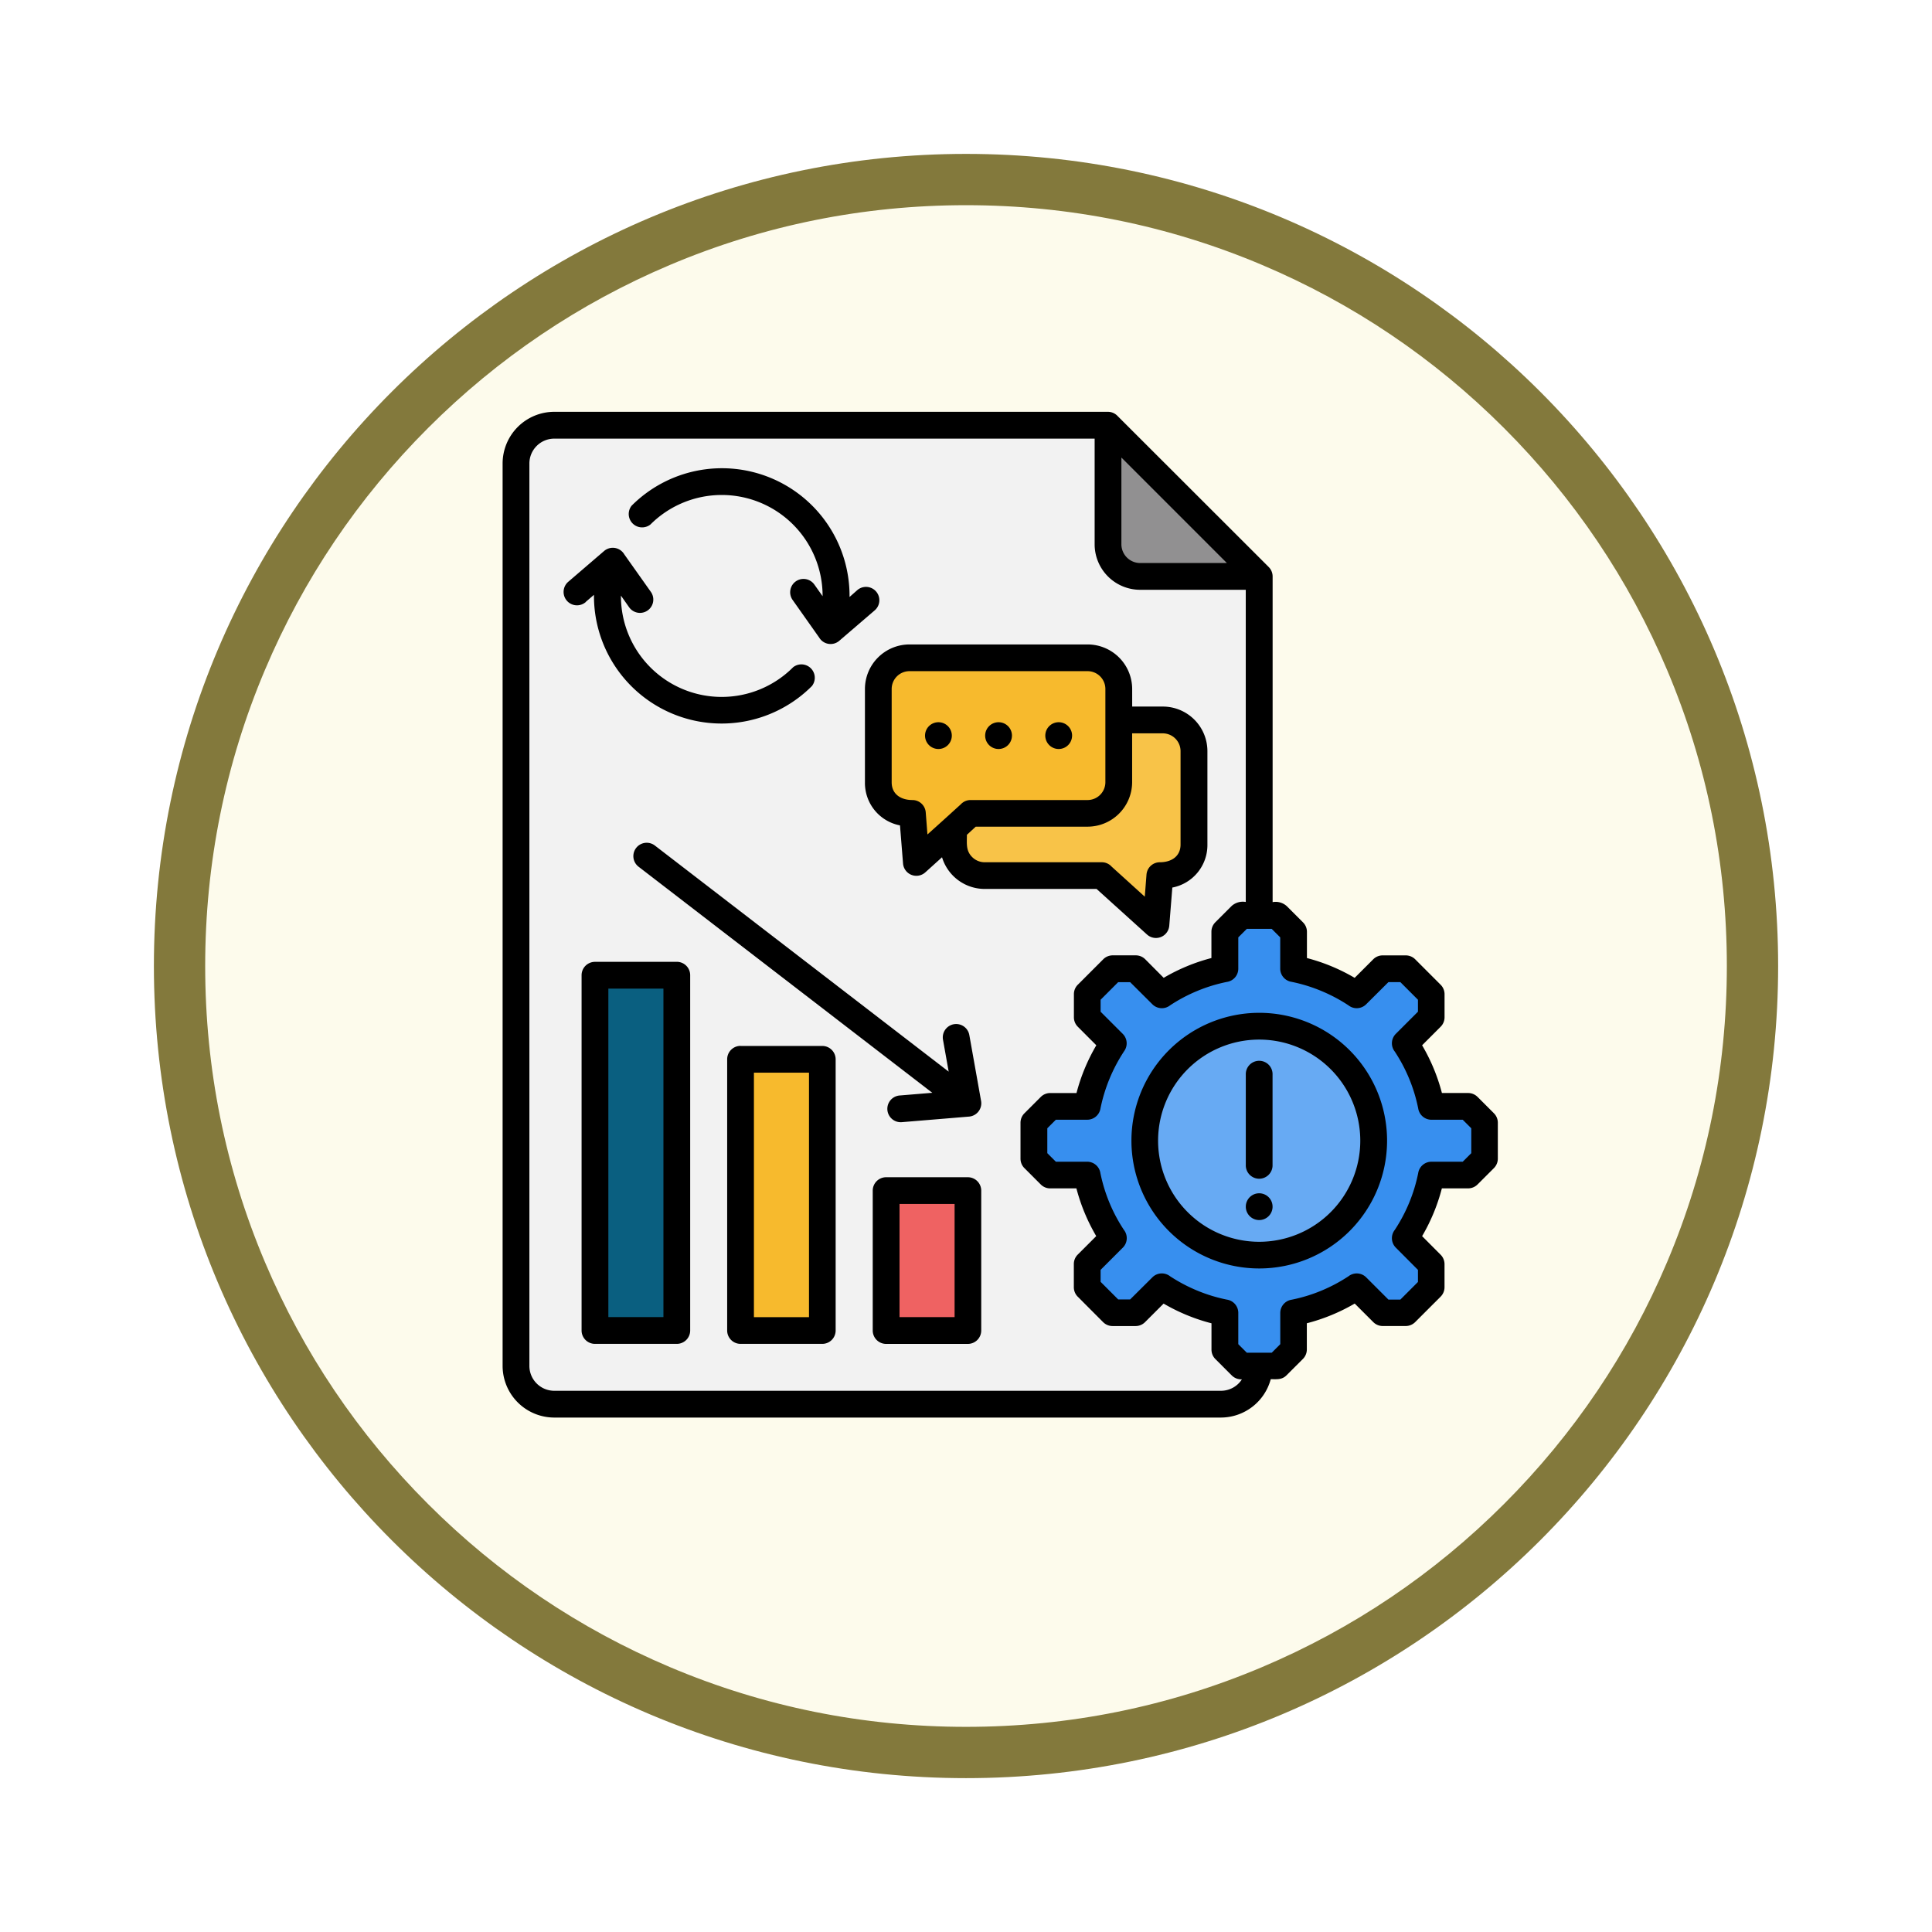 <svg xmlns="http://www.w3.org/2000/svg" xmlns:xlink="http://www.w3.org/1999/xlink" width="113" height="113" viewBox="0 0 113 113">
  <defs>
    <filter id="Trazado_982547" x="0" y="0" width="113" height="113" filterUnits="userSpaceOnUse">
      <feOffset dy="3" input="SourceAlpha"/>
      <feGaussianBlur stdDeviation="3" result="blur"/>
      <feFlood flood-opacity="0.161"/>
      <feComposite operator="in" in2="blur"/>
      <feComposite in="SourceGraphic"/>
    </filter>
  </defs>
  <g id="Grupo_1225492" data-name="Grupo 1225492" transform="translate(-585.509 -1295.342)">
    <g id="Grupo_1225176" data-name="Grupo 1225176" transform="translate(0 -3445.654)">
      <g id="Grupo_1224647" data-name="Grupo 1224647" transform="translate(0 1927)">
        <g id="Grupo_1224292" data-name="Grupo 1224292" transform="translate(0 859.245)">
          <g id="Grupo_1224092" data-name="Grupo 1224092" transform="translate(-88.49 -2620.317)">
            <g id="Grupo_1223184" data-name="Grupo 1223184" transform="translate(683 4581.069)">
              <g id="Grupo_1211216" data-name="Grupo 1211216" transform="translate(0)">
                <g id="Grupo_1210737" data-name="Grupo 1210737">
                  <g id="Grupo_1210537" data-name="Grupo 1210537">
                    <g id="Grupo_1164202" data-name="Grupo 1164202">
                      <g id="Grupo_1158168" data-name="Grupo 1158168">
                        <g id="Grupo_1152576" data-name="Grupo 1152576">
                          <g id="Grupo_1148633" data-name="Grupo 1148633">
                            <g id="Grupo_1148525" data-name="Grupo 1148525">
                              <g transform="matrix(1, 0, 0, 1, -9, -6)" filter="url(#Trazado_982547)">
                                <g id="Trazado_982547-2" data-name="Trazado 982547" transform="translate(9 6)" fill="#fdfbec">
                                  <path d="M 47.5 93.5 C 41.289 93.5 35.265 92.284 29.595 89.886 C 24.118 87.569 19.198 84.252 14.973 80.027 C 10.748 75.802 7.431 70.882 5.114 65.405 C 2.716 59.735 1.5 53.711 1.5 47.5 C 1.5 41.289 2.716 35.265 5.114 29.595 C 7.431 24.118 10.748 19.198 14.973 14.973 C 19.198 10.748 24.118 7.431 29.595 5.114 C 35.265 2.716 41.289 1.5 47.5 1.5 C 53.711 1.5 59.735 2.716 65.405 5.114 C 70.882 7.431 75.802 10.748 80.027 14.973 C 84.252 19.198 87.569 24.118 89.886 29.595 C 92.284 35.265 93.5 41.289 93.5 47.5 C 93.5 53.711 92.284 59.735 89.886 65.405 C 87.569 70.882 84.252 75.802 80.027 80.027 C 75.802 84.252 70.882 87.569 65.405 89.886 C 59.735 92.284 53.711 93.5 47.5 93.5 Z" stroke="none"/>
                                  <path d="M 47.5 3 C 41.491 3 35.664 4.176 30.18 6.496 C 24.881 8.737 20.122 11.946 16.034 16.034 C 11.946 20.122 8.737 24.881 6.496 30.18 C 4.176 35.664 3 41.491 3 47.5 C 3 53.509 4.176 59.336 6.496 64.82 C 8.737 70.119 11.946 74.878 16.034 78.966 C 20.122 83.054 24.881 86.263 30.18 88.504 C 35.664 90.824 41.491 92 47.5 92 C 53.509 92 59.336 90.824 64.82 88.504 C 70.119 86.263 74.878 83.054 78.966 78.966 C 83.054 74.878 86.263 70.119 88.504 64.82 C 90.824 59.336 92 53.509 92 47.5 C 92 41.491 90.824 35.664 88.504 30.18 C 86.263 24.881 83.054 20.122 78.966 16.034 C 74.878 11.946 70.119 8.737 64.82 6.496 C 59.336 4.176 53.509 3 47.5 3 M 47.5 -7.62939453125e-06 C 73.734 -7.62939453125e-06 95 21.266 95 47.5 C 95 73.734 73.734 95 47.5 95 C 21.266 95 -7.62939453125e-06 73.734 -7.62939453125e-06 47.5 C -7.62939453125e-06 21.266 21.266 -7.62939453125e-06 47.5 -7.62939453125e-06 Z" stroke="none" fill="#83793c"/>
                                </g>
                              </g>
                            </g>
                          </g>
                        </g>
                      </g>
                    </g>
                  </g>
                </g>
              </g>
            </g>
          </g>
        </g>
      </g>
    </g>
    <g id="crisis-management_18508888" transform="translate(596.386 1303.428)">
      <g id="Grupo_1225491" data-name="Grupo 1225491" transform="translate(18.52 16)">
        <path id="Trazado_1052746" data-name="Trazado 1052746" d="M63.319,25.069a.784.784,0,0,1,.238.567V44.678a.968.968,0,0,1,.827.234l.951.951a.777.777,0,0,1,.229.553v1.533a10.938,10.938,0,0,1,2.791,1.158l1.086-1.085a.777.777,0,0,1,.553-.229h1.348a.787.787,0,0,1,.559.234l1.483,1.484a.782.782,0,0,1,.229.553v1.348a.782.782,0,0,1-.234.559L72.3,53.051a10.933,10.933,0,0,1,1.159,2.792h1.532a.779.779,0,0,1,.558.234l.951.951a.777.777,0,0,1,.229.553v2.1a.786.786,0,0,1-.234.559l-.952.951a.782.782,0,0,1-.553.229H73.456A10.967,10.967,0,0,1,72.3,64.215L73.382,65.3a.782.782,0,0,1,.229.553V67.2a.781.781,0,0,1-.234.559l-1.483,1.483a.78.78,0,0,1-.554.229H69.992a.779.779,0,0,1-.553-.234l-1.081-1.08a10.982,10.982,0,0,1-2.8,1.153v1.532a.787.787,0,0,1-.234.559l-.952.951c-.273.273-.569.229-.925.229a3.027,3.027,0,0,1-2.916,2.244H21.54a3.025,3.025,0,0,1-3.02-3.02V19.022A3.025,3.025,0,0,1,21.54,16H53.929a.777.777,0,0,1,.559.245Z" transform="translate(-18.52 -16)" fill-rule="evenodd"/>
        <path id="Trazado_1052747" data-name="Trazado 1052747" d="M336.47,317.642a.783.783,0,1,1,1.565,0v5.276a.783.783,0,1,1-1.565,0Zm0,7.711a.783.783,0,1,1,.225.56A.783.783,0,0,1,336.47,325.353Zm.783,2.064a5.913,5.913,0,1,0-5.913-5.913A5.913,5.913,0,0,0,337.253,327.417Z" transform="translate(-293.002 -278.873)" fill="#67aaf3" fill-rule="evenodd"/>
        <path id="Trazado_1052748" data-name="Trazado 1052748" d="M296.15,280.4a7.476,7.476,0,1,1,0-10.577A7.476,7.476,0,0,1,296.15,280.4Zm-13.2-10.5a9.528,9.528,0,0,0-1.37,3.323.783.783,0,0,1-.775.665h-1.835l-.5.5v1.456l.5.5h1.83a.783.783,0,0,1,.775.667,9.385,9.385,0,0,0,1.375,3.321.783.783,0,0,1-.063,1.037l-1.3,1.3v.7l1.028,1.029h.7l1.3-1.292a.782.782,0,0,1,1.037-.061,9.511,9.511,0,0,0,1.587.837,9.316,9.316,0,0,0,1.734.528.784.784,0,0,1,.667.775v1.831l.5.5h1.455l.5-.5v-1.826a.784.784,0,0,1,.667-.775,9.314,9.314,0,0,0,1.734-.528,9.512,9.512,0,0,0,1.587-.841.782.782,0,0,1,1.037.061l1.3,1.3h.7l1.028-1.029v-.708l-1.294-1.3a.783.783,0,0,1-.062-1.037,9.387,9.387,0,0,0,1.37-3.321.783.783,0,0,1,.775-.667h1.83l.5-.5v-1.456l-.5-.5h-1.83a.783.783,0,0,1-.775-.665,9.4,9.4,0,0,0-1.37-3.323.783.783,0,0,1,.062-1.037l1.294-1.294v-.7l-1.028-1.029h-.7l-1.3,1.294a.782.782,0,0,1-1.037.063,9.422,9.422,0,0,0-1.587-.841,9.325,9.325,0,0,0-1.737-.533.783.783,0,0,1-.667-.775v-1.826l-.5-.5h-1.452l-.5.5v1.83a.783.783,0,0,1-.667.775,9.326,9.326,0,0,0-1.734.529,9.42,9.42,0,0,0-1.587.841.782.782,0,0,1-1.037-.062l-1.3-1.294h-.7l-1.028,1.029v.7l1.294,1.294A.783.783,0,0,1,282.947,269.9Z" transform="translate(-246.611 -232.483)" fill="#378fef" fill-rule="evenodd"/>
        <path id="Trazado_1052749" data-name="Trazado 1052749" d="M313.83,37.83v5.078A1.1,1.1,0,0,0,314.921,44H320Z" transform="translate(-277.638 -35.155)" fill="#919091" fill-rule="evenodd"/>
        <path id="Trazado_1052750" data-name="Trazado 1052750" d="M73.2,37.641H67.017a2.662,2.662,0,0,1-2.656-2.657V28.8H32.754A1.457,1.457,0,0,0,31.3,30.254V83.036a1.457,1.457,0,0,0,1.454,1.454H71.749a1.454,1.454,0,0,0,1.226-.67.782.782,0,0,1-.6-.234l-.951-.951a.779.779,0,0,1-.229-.554V80.543a10.983,10.983,0,0,1-2.8-1.153l-1.086,1.085a.777.777,0,0,1-.553.229H65.411a.781.781,0,0,1-.559-.234l-1.479-1.483a.784.784,0,0,1-.229-.554V77.085a.779.779,0,0,1,.229-.561l1.081-1.081a10.968,10.968,0,0,1-1.159-2.791H61.763a.779.779,0,0,1-.558-.234l-.951-.951a.779.779,0,0,1-.229-.554v-2.1a.784.784,0,0,1,.234-.558l.951-.951a.782.782,0,0,1,.554-.229H63.3a10.932,10.932,0,0,1,1.159-2.792l-1.082-1.085a.784.784,0,0,1-.229-.554V61.292a.779.779,0,0,1,.234-.558l1.483-1.483a.779.779,0,0,1,.554-.229h1.348a.784.784,0,0,1,.558.234L68.4,60.337a10.938,10.938,0,0,1,2.791-1.158V57.641a.784.784,0,0,1,.234-.558l.951-.951A.98.98,0,0,1,73.2,55.9V37.642Zm-6.643,6.83h1.8a2.609,2.609,0,0,1,2.6,2.6v5.464a2.531,2.531,0,0,1-2.052,2.522l-.179,2.232a.781.781,0,0,1-1.3.517l-2.952-2.668H57.928a2.61,2.61,0,0,1-2.493-1.853l-.98.885a.781.781,0,0,1-1.3-.517l-.179-2.232a2.528,2.528,0,0,1-2.05-2.523V43.438a2.608,2.608,0,0,1,2.6-2.6H63.956a2.609,2.609,0,0,1,2.6,2.6ZM50.492,37.649a.781.781,0,0,1,1.016,1.186l-2.083,1.789a.778.778,0,0,1-1.175-.189l-1.554-2.2a.779.779,0,1,1,1.272-.9l.482.681a5.9,5.9,0,0,0-10.07-4.194.783.783,0,0,1-1.1-1.1,7.464,7.464,0,0,1,12.746,5.339Zm-15.885.7a.783.783,0,1,1-1.016-1.191l2.083-1.789a.781.781,0,0,1,1.177.2l1.554,2.194a.779.779,0,0,1-1.272.9l-.478-.681a5.893,5.893,0,0,0,10.068,4.191.783.783,0,0,1,1.1,1.1,7.464,7.464,0,0,1-12.746-5.337l-.479.412Zm18.5,30.428a.783.783,0,1,1-.129-1.56l1.887-.156L37.685,53.837A.781.781,0,0,1,38.64,52.6L55.824,65.824l-.333-1.868a.782.782,0,1,1,1.541-.27l.684,3.834a.782.782,0,0,1-.7.933ZM52.165,72h4.78a.783.783,0,0,1,.783.783v8.183a.783.783,0,0,1-.783.782h-4.78a.783.783,0,0,1-.783-.782V72.781A.783.783,0,0,1,52.165,72Zm-8.514-7.679h4.78a.783.783,0,0,1,.782.783V80.964a.782.782,0,0,1-.782.782h-4.78a.783.783,0,0,1-.783-.782V65.1a.783.783,0,0,1,.783-.783ZM35.136,59.4h4.786a.783.783,0,0,1,.783.783V80.964a.783.783,0,0,1-.783.782H35.136a.783.783,0,0,1-.783-.782V60.185a.783.783,0,0,1,.783-.783Z" transform="translate(-29.734 -27.231)" fill="#f2f2f2" fill-rule="evenodd"/>
      </g>
      <path id="Trazado_1052751" data-name="Trazado 1052751" d="M68.99,291.28h3.221v19.212H68.99Z" transform="translate(-44.285 -241.543)" fill="#0a5f80"/>
      <path id="Trazado_1052752" data-name="Trazado 1052752" d="M138.46,331.39h3.221v14.3H138.46Z" transform="translate(-105.241 -276.737)" fill="#f7ba2d"/>
      <path id="Trazado_1052753" data-name="Trazado 1052753" d="M207.94,394.05h3.221v6.617H207.94Z" transform="translate(-166.205 -331.718)" fill="#ef6262"/>
      <path id="Trazado_1052754" data-name="Trazado 1052754" d="M207.717,143.54a.783.783,0,1,1-.783-.783A.783.783,0,0,1,207.717,143.54Zm3.517,0a.783.783,0,1,1-.782-.783A.783.783,0,0,1,211.235,143.54Zm3.517,0a.783.783,0,1,1-.782-.783A.783.783,0,0,1,214.752,143.54Zm-7.513,4.93,1-.907a.778.778,0,0,1,.577-.255h6.846a1.043,1.043,0,0,0,1.038-1.038v-5.462a1.043,1.043,0,0,0-1.038-1.038H205.238a1.043,1.043,0,0,0-1.038,1.038v5.462c0,.708.551,1.038,1.213,1.038a.782.782,0,0,1,.779.721l.1,1.293Z" transform="translate(-162.924 -108.601)" fill="#f7ba2d" fill-rule="evenodd"/>
      <path id="Trazado_1052755" data-name="Trazado 1052755" d="M240.066,175.375c0,.515-.067.925.305,1.3a1.036,1.036,0,0,0,.735.306h6.846a.775.775,0,0,1,.577.254l1.941,1.76.1-1.293a.782.782,0,0,1,.779-.721c.662,0,1.213-.331,1.213-1.038v-5.464a1.043,1.043,0,0,0-1.038-1.038h-1.794V172.3a2.61,2.61,0,0,1-2.6,2.6h-6.548Z" transform="translate(-194.39 -134.635)" fill="#f8c348" fill-rule="evenodd"/>
    </g>
  </g>
</svg>
